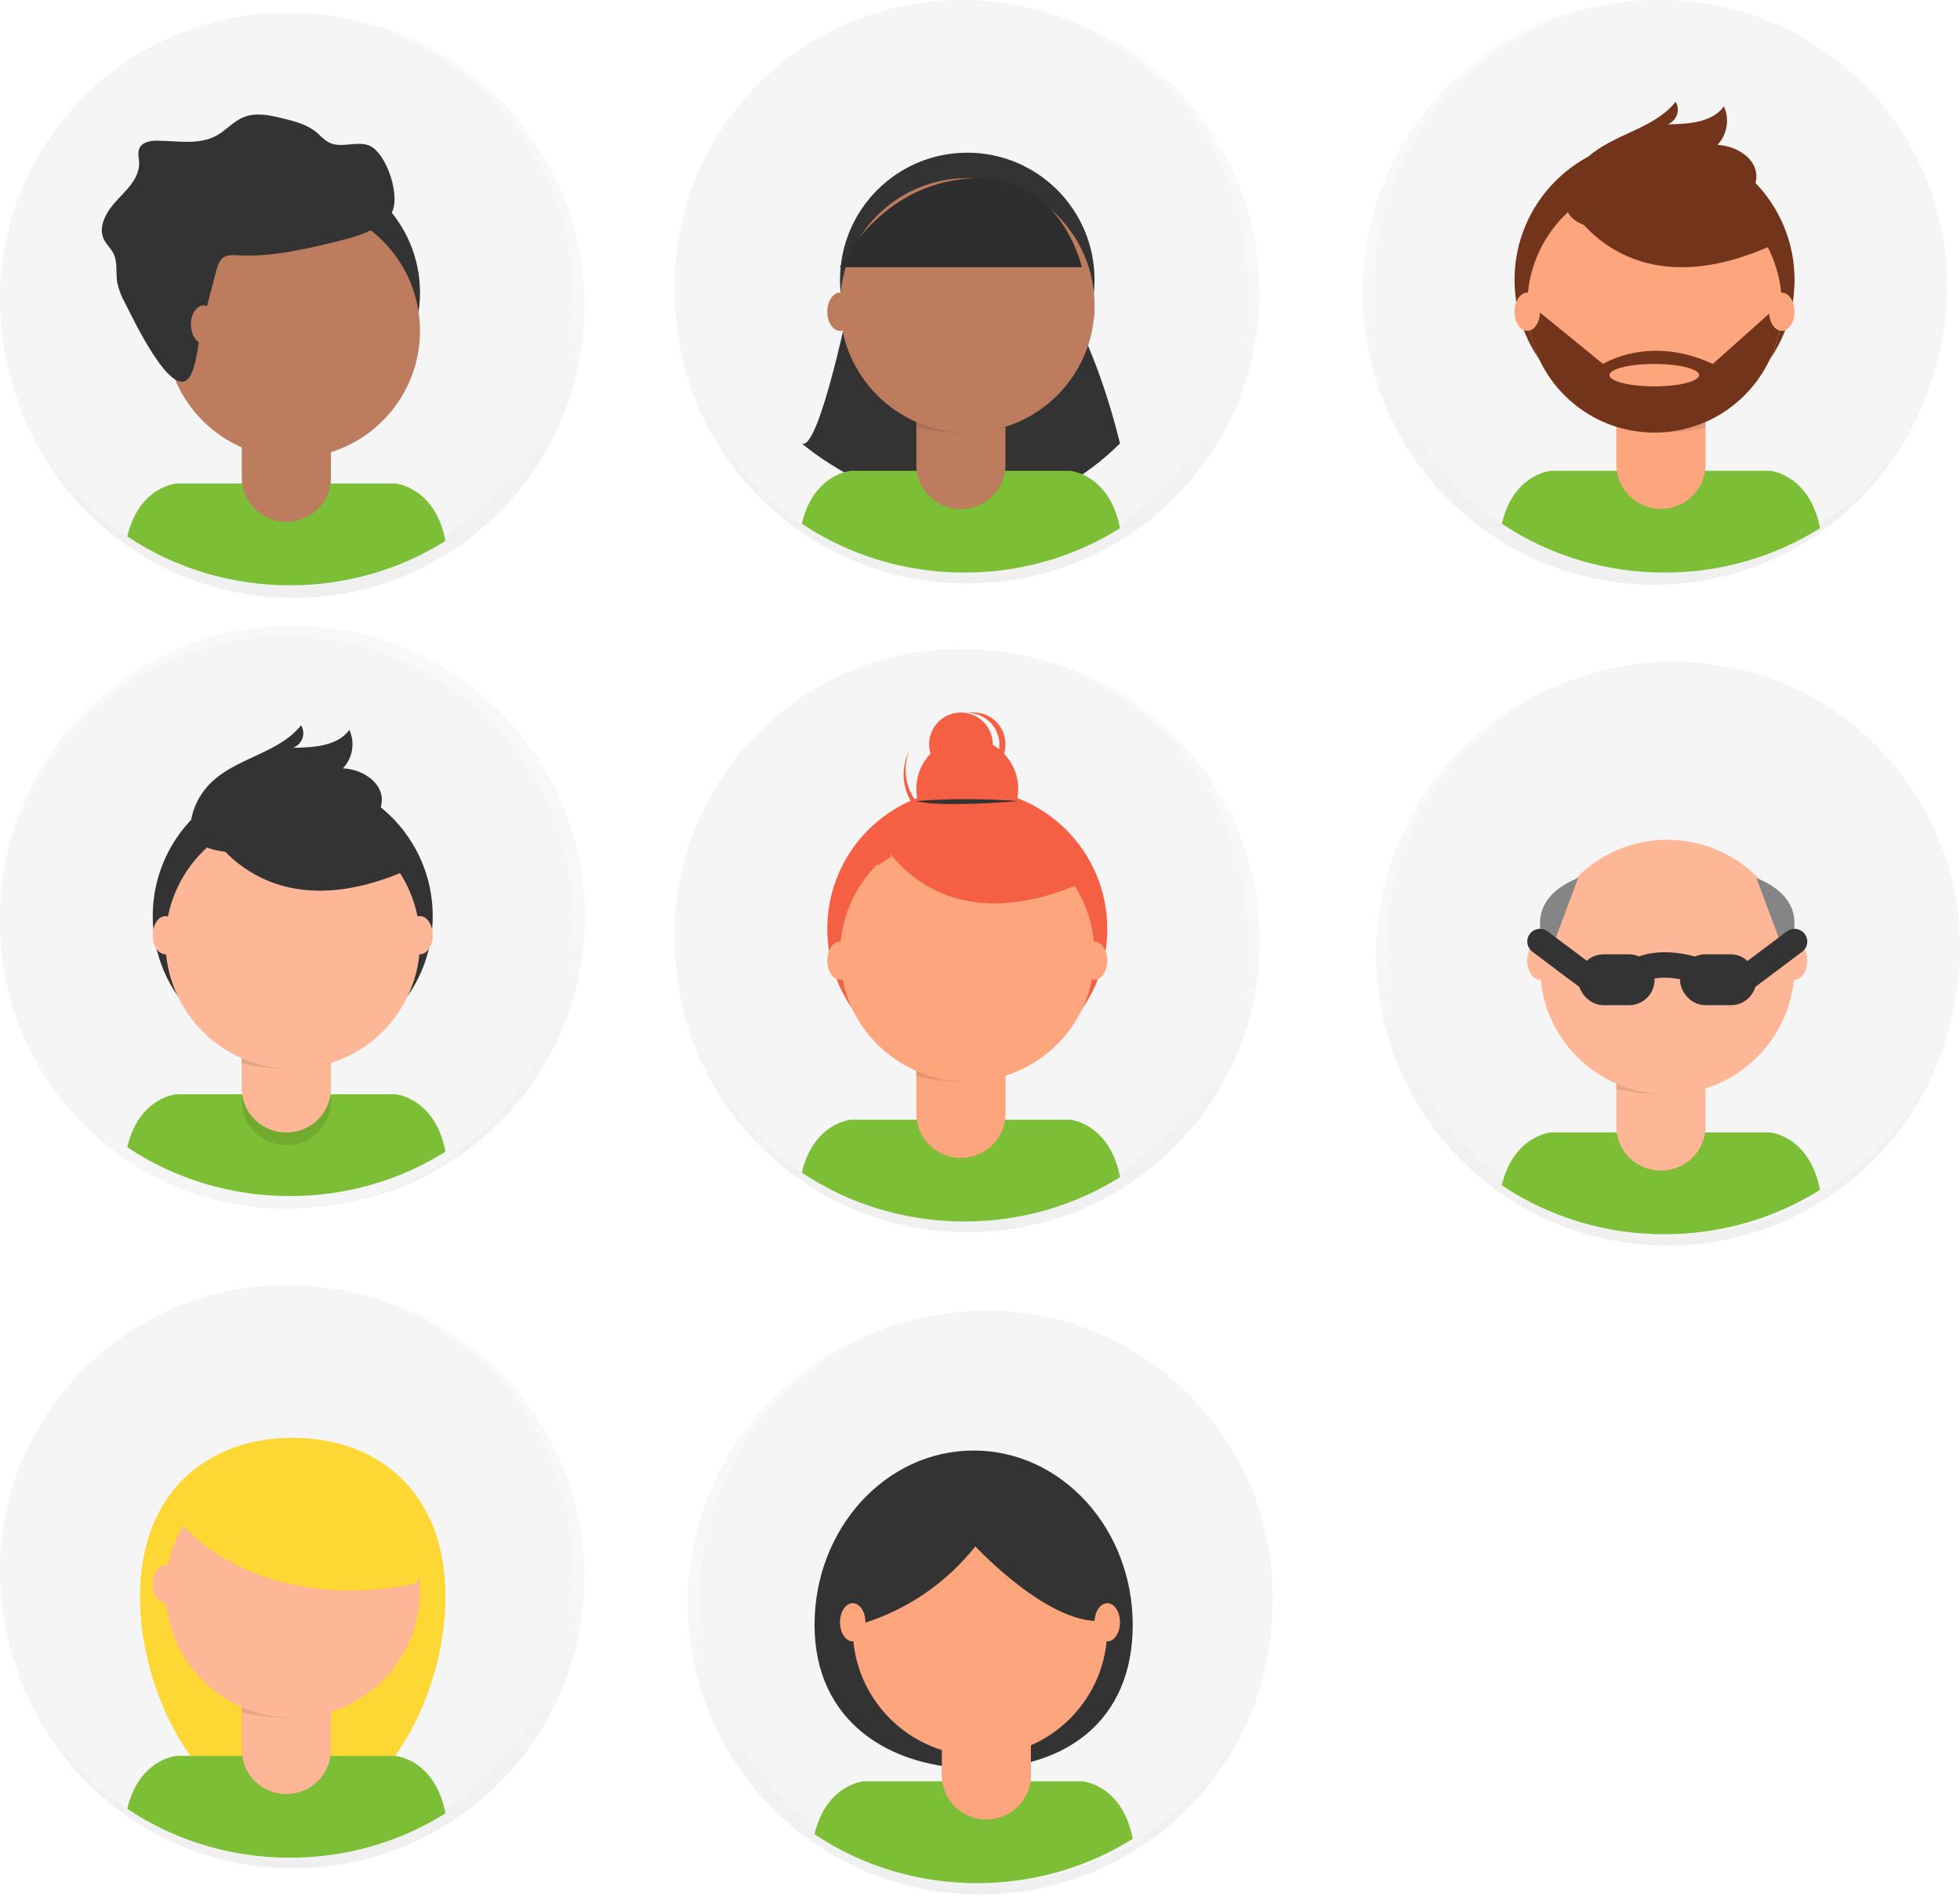 <svg xmlns="http://www.w3.org/2000/svg" width="154" height="149" viewBox="0 0 154 149">
    <defs>
        <linearGradient id="a" x1="50%" x2="50%" y1="100%" y2=".004%">
            <stop offset="0%" stop-color="gray" stop-opacity=".25"/>
            <stop offset="54%" stop-color="gray" stop-opacity=".12"/>
            <stop offset="100%" stop-color="gray" stop-opacity=".1"/>
        </linearGradient>
        <linearGradient id="b" x1="50%" x2="50%" y1="100%" y2="0%">
            <stop offset="0%" stop-color="gray" stop-opacity=".25"/>
            <stop offset="54%" stop-color="gray" stop-opacity=".12"/>
            <stop offset="100%" stop-color="gray" stop-opacity=".1"/>
        </linearGradient>
        <linearGradient id="c" x1="50%" x2="50%" y1="99.996%" y2="0%">
            <stop offset="0%" stop-color="gray" stop-opacity=".25"/>
            <stop offset="54%" stop-color="gray" stop-opacity=".12"/>
            <stop offset="100%" stop-color="gray" stop-opacity=".1"/>
        </linearGradient>
    </defs>
    <g fill="none" fill-rule="evenodd">
        <ellipse cx="23.043" cy="23.018" fill="url(#a)" opacity=".5" rx="22.88" ry="22.978" transform="translate(0 1)"/>
        <circle cx="22.5" cy="23.5" r="22.5" fill="#F5F5F5"/>
        <path fill="#7CBE35" d="M22.773 46c4.346.007 8.599-1.206 12.227-3.487C34.18 38.245 31.06 38 31.06 38H13.864s-2.941.23-3.863 4.158c3.74 2.507 8.2 3.849 12.773 3.842z"/>
        <circle cx="23" cy="23" r="10" fill="#333"/>
        <path fill="#000" d="M19 32h7v5.539C26 39.45 24.433 41 22.501 41c-1.932 0-3.499-1.55-3.499-3.461V32H19z" opacity=".1"/>
        <path fill="#BE7C5E" d="M19.666 32h5.666c.369 0 .668.296.668.661v4.878C26 39.45 24.433 41 22.5 41S19 39.45 19 37.539V32.66c0-.364.298-.66.666-.661z"/>
        <path fill="#000" d="M19 34.568c2.256.571 4.74.576 7 .014V34h-7v.568z" opacity=".1"/>
        <circle cx="23" cy="26" r="10" fill="#BE7C5E"/>
        <path fill="#333" d="M16.985 21.31c.114-.425.257-.893.634-1.115.298-.176.668-.148 1.012-.13 2.688.148 5.353-.473 7.968-1.12 1.495-.371 3.095-.821 4.062-2.041.967-1.22-.294-5.055-1.766-5.507-.967-.3-2.089.258-3.006-.18-.408-.196-.707-.562-1.06-.848-.72-.588-1.647-.825-2.545-1.048-1.048-.262-2.181-.519-3.177-.098-.774.325-1.339 1.013-2.072 1.42-1.394.783-3.094.42-4.692.415-.54 0-1.183.11-1.398.611-.145.34-.029.729-.014 1.099.047 1.175-.91 2.09-1.713 2.937-.803.848-1.56 2.058-1.054 3.112.193.401.547.705.748 1.102.347.69.172 1.522.298 2.284.126.578.34 1.133.633 1.645.595 1.175 3.587 7.5 4.962 5.892.666-.783.774-3.047 1.043-4.065.371-1.464.75-2.919 1.137-4.365z"/>
        <ellipse cx="16" cy="25.5" fill="#BE7C5E" rx="1" ry="1.5"/>
        <ellipse cx="23.016" cy="22.964" fill="url(#a)" opacity=".5" rx="22.978" ry="22.88" transform="translate(53 51)"/>
        <circle cx="75.5" cy="73.5" r="22.5" fill="#F5F5F5"/>
        <path fill="#7CBE35" d="M75.778 96c4.344.005 8.595-1.207 12.222-3.487C87.18 88.245 84.06 88 84.06 88H66.864s-2.942.23-3.864 4.158c3.74 2.507 8.204 3.85 12.778 3.842z"/>
        <circle cx="76" cy="73" r="11" fill="#F55F44"/>
        <path fill="#000" d="M72 82h7v5.539C79 89.45 77.433 91 75.501 91c-1.932 0-3.499-1.55-3.499-3.461V82H72z" opacity=".1"/>
        <path fill="#FDA57D" d="M72.666 82h5.666c.177 0 .347.07.472.194a.657.657 0 0 1 .196.467v4.878c0 .918-.369 1.798-1.025 2.447A3.52 3.52 0 0 1 75.5 91a3.52 3.52 0 0 1-2.475-1.014A3.442 3.442 0 0 1 72 87.54V82.66c0-.365.3-.661.668-.661h-.002z"/>
        <path fill="#000" d="M72 84.568c2.256.571 4.74.576 7 .014V84h-7v.568z" opacity=".1"/>
        <circle cx="76" cy="75" r="10" fill="#FDA57D"/>
        <circle cx="76" cy="62" r="4" fill="#F55F44"/>
        <circle cx="75.5" cy="58.5" r="2.5" fill="#F55F44"/>
        <path fill="#F55F44" d="M73.606 64.284A4.128 4.128 0 0 1 71.446 59a4.124 4.124 0 0 0 .338 4.287A4.148 4.148 0 0 0 79 62.379a4.148 4.148 0 0 1-5.394 1.905z"/>
        <path fill="#000" d="M69 65.637s4.186 8.934 16 3.74l-2.75-4.536L77.377 63 69 65.637z" opacity=".1"/>
        <path fill="#F55F44" d="M69 65.637s4.186 8.934 16 3.74l-2.75-4.536L77.377 63 69 65.637z"/>
        <path fill="#333" d="M72 62.958a52.917 52.917 0 0 1 8 0s-5.91.53-8 0z"/>
        <path fill="#F55F44" d="M76.557 56.002a2.437 2.437 0 0 0-.557.043h.143c1.257.04 2.282 1.036 2.378 2.309.095 1.272-.77 2.413-2.007 2.646 1.36.012 2.474-1.096 2.486-2.477.012-1.38-1.08-2.509-2.442-2.521h-.001z"/>
        <ellipse cx="66" cy="75.5" fill="#FDA57D" rx="1" ry="1.5"/>
        <ellipse cx="86" cy="75.5" fill="#FDA57D" rx="1" ry="1.5"/>
        <path fill="#F55F44" d="M68 66.83l1.632-.83.368 1.33-1 .67z"/>
        <ellipse cx="22.994" cy="22.98" fill="url(#b)" opacity=".5" rx="22.978" ry="22.88" transform="translate(53)"/>
        <circle cx="75.5" cy="22.5" r="22.5" fill="#F5F5F5"/>
        <path fill="#333" d="M66.899 23S64.377 35.548 63 34.853c0 0 13.277 11.581 25 0 0 0-2.065-8.843-5.046-11.853H66.9z"/>
        <path fill="#7CBE35" d="M75.774 45c4.346.007 8.598-1.206 12.226-3.487C87.18 37.245 84.061 37 84.061 37H66.862s-2.94.23-3.862 4.158c3.74 2.507 8.202 3.85 12.774 3.842z"/>
        <circle cx="76" cy="22" r="10" fill="#333"/>
        <path fill="#000" d="M72 31h7v5.539c0 1.91-1.563 3.458-3.493 3.461-1.932 0-3.499-1.55-3.499-3.461V31H72z" opacity=".1"/>
        <path fill="#BE7C5E" d="M72.661 31h5.67c.37 0 .669.296.669.661v4.878c0 1.91-1.565 3.458-3.497 3.461C73.568 40 72 38.45 72 36.539v-4.88a.665.665 0 0 1 .661-.659z"/>
        <path fill="#000" d="M72 33.568c2.256.571 4.74.576 7 .014V33h-7v.568z" opacity=".1"/>
        <circle cx="76" cy="24" r="10" fill="#BE7C5E"/>
        <path fill="#333" d="M66 21h19s-1.623-7.454-8.805-6.978C69.013 14.497 66 21 66 21z"/>
        <ellipse cx="66" cy="24.5" fill="#BE7C5E" rx="1" ry="1.5"/>
        <ellipse cx="85" cy="24.5" fill="#BE7C5E" rx="1" ry="1.5"/>
        <path fill="#000" d="M66 21h19s-1.623-7.454-8.805-6.978C69.013 14.497 66 21 66 21z" opacity=".1"/>
        <ellipse cx="22.947" cy="22.978" fill="url(#c)" opacity=".5" rx="22.88" ry="22.978" transform="translate(107)"/>
        <circle cx="130.5" cy="22.5" r="22.5" fill="#F5F5F5"/>
        <path fill="#7CBE35" d="M130.773 45c4.346.007 8.599-1.206 12.227-3.486-.822-4.27-3.94-4.514-3.94-4.514h-17.197s-2.941.23-3.863 4.157c3.739 2.507 8.2 3.85 12.773 3.843z"/>
        <circle cx="130" cy="22" r="11" fill="#72351C"/>
        <path fill="#000" d="M127 31h7v5.535c.002.919-.366 1.8-1.023 2.45A3.52 3.52 0 0 1 130.501 40c-1.932 0-3.499-1.549-3.499-3.459V31H127z" opacity=".1"/>
        <path fill="#FDA57D" d="M127.666 31h5.666c.369 0 .668.296.668.661v4.878c0 1.911-1.567 3.461-3.5 3.461s-3.5-1.55-3.5-3.461V31.66c0-.365.3-.661.668-.661h-.002z"/>
        <path fill="#000" d="M127 33.568c2.256.571 4.74.576 7 .014V33h-7v.568z" opacity=".1"/>
        <circle cx="130" cy="24" r="10" fill="#FDA57D"/>
        <path fill="#000" d="M123 15.637s4.186 8.934 16 3.74l-2.75-4.536L131.377 13 123 15.637z" opacity=".1"/>
        <path fill="#72351C" d="M123 15.637s4.186 8.934 16 3.74l-2.75-4.536L131.377 13 123 15.637z"/>
        <path fill="#72351C" d="M123.213 14.68c.29-.852.79-1.625 1.46-2.254 2.006-1.882 5.295-2.278 6.983-4.426.185.307.225.675.109 1.011a1.279 1.279 0 0 1-.718.756c1.623-.01 3.49-.145 4.403-1.407a2.756 2.756 0 0 1-.509 3.029c1.432.061 2.961.983 3.055 2.342.06.904-.536 1.76-1.32 2.28-.785.52-1.73.752-2.663.945-2.722.577-12.577 2.965-10.8-2.277z"/>
        <path fill="#72351C" fill-rule="nonzero" d="M139.998 24h-.265l-5.159 4.605c-4.972-2.332-8.62 0-8.62 0l-5.41-4.412-.544.068c.154 5.472 4.662 9.808 10.126 9.738 5.464-.07 9.86-4.52 9.874-9.995l-.002-.004zm-10.016 6.366c-1.945 0-3.522-.398-3.522-.883 0-.484 1.577-.882 3.522-.882 1.945 0 3.522.398 3.522.882 0 .485-1.577.883-3.524.883h.002z"/>
        <ellipse cx="120" cy="24.5" fill="#FDA57D" rx="1" ry="1.5"/>
        <ellipse cx="140" cy="24.5" fill="#FDA57D" rx="1" ry="1.5"/>
        <ellipse cx="22.978" cy="23.045" fill="url(#a)" opacity=".5" rx="22.978" ry="22.88" transform="translate(0 49)"/>
        <circle cx="22.5" cy="72.5" r="22.5" fill="#F5F5F5"/>
        <path fill="#7CBE35" d="M22.778 94c4.345.006 8.595-1.206 12.222-3.487C34.18 86.245 31.062 86 31.062 86h-17.2s-2.94.23-3.862 4.158c3.74 2.508 8.205 3.85 12.778 3.842z"/>
        <circle cx="23" cy="72" r="11" fill="#333"/>
        <path fill="#000" d="M19 81h7v5.539C26 88.45 24.433 90 22.501 90a3.519 3.519 0 0 1-2.474-1.014 3.442 3.442 0 0 1-1.025-2.447V81H19z" opacity=".1"/>
        <path fill="#FDB797" d="M19.668 80.002h5.664c.369 0 .668.296.668.66v4.88C26 87.451 24.433 89 22.501 89a3.52 3.52 0 0 1-2.475-1.012A3.439 3.439 0 0 1 19 85.54v-4.88c0-.365.3-.661.668-.661v.002z"/>
        <path fill="#000" d="M19 83.57a14.69 14.69 0 0 0 7 .014V83h-7v.57z" opacity=".1"/>
        <circle cx="23" cy="74" r="10" fill="#FDB797"/>
        <path fill="#000" d="M16 64.637s4.186 8.934 16 3.74l-2.75-4.536L24.377 62 16 64.637z" opacity=".1"/>
        <path fill="#333" d="M16 64.637s4.186 8.934 16 3.74l-2.75-4.536L24.377 62 16 64.637z"/>
        <path fill="#333" d="M15.213 63.677c.29-.851.79-1.623 1.46-2.253 2.006-1.881 5.295-2.277 6.983-4.424.185.307.225.675.109 1.011-.116.337-.377.61-.718.755 1.623-.01 3.49-.144 4.403-1.406a2.754 2.754 0 0 1-.509 3.027c1.432.062 2.961.983 3.055 2.341.06.905-.536 1.76-1.32 2.28-.785.52-1.733.756-2.666.952-2.721.573-12.574 2.96-10.797-2.283z"/>
        <ellipse cx="13" cy="73.5" fill="#FDB797" rx="1" ry="1.5"/>
        <ellipse cx="33" cy="73.5" fill="#FDB797" rx="1" ry="1.5"/>
        <circle cx="23.01" cy="23.016" r="22.88" fill="url(#a)" opacity=".5" transform="translate(108 52)"/>
        <circle cx="131.5" cy="74.5" r="22.5" fill="#F5F5F5"/>
        <path fill="#7CBE35" d="M130.774 97c4.346.007 8.598-1.206 12.226-3.487-.82-4.268-3.939-4.513-3.939-4.513h-17.199s-2.94.23-3.862 4.158c3.74 2.507 8.202 3.85 12.774 3.842z"/>
        <path fill="#000" d="M127 83h7v5.539c0 1.911-1.567 3.461-3.499 3.461a3.519 3.519 0 0 1-2.475-1.013A3.442 3.442 0 0 1 127 88.539V83z" opacity=".1"/>
        <path fill="#FDB797" d="M127.668 83h5.664c.369 0 .668.296.668.661v4.878c0 1.911-1.567 3.461-3.499 3.461a3.519 3.519 0 0 1-2.475-1.013A3.442 3.442 0 0 1 127 88.539V83.66c0-.365.3-.661.668-.661z"/>
        <path fill="#000" d="M127 85.568c2.256.571 4.74.576 7 .014V85h-7v.568z" opacity=".1"/>
        <circle cx="131" cy="76" r="10" fill="#FDB797"/>
        <ellipse cx="121" cy="75.5" fill="#FDB797" rx="1" ry="1.5"/>
        <ellipse cx="141" cy="75.5" fill="#FDB797" rx="1" ry="1.5"/>
        <rect width="4" height="2" x="125" y="76" stroke="#333" stroke-width="2" rx="1"/>
        <rect width="4" height="2" x="133" y="76" stroke="#333" stroke-width="2" rx="1" transform="rotate(180 135 77)"/>
        <path stroke="#333" stroke-width="2" d="M129 76.162s1.399-.728 4 0"/>
        <path fill="#858585" d="M138 69l2.246 6s2.747-3.98-2.246-6z"/>
        <path stroke="#333" stroke-linecap="round" stroke-linejoin="round" stroke-width="2" d="M137 77l4-3"/>
        <path fill="#858585" d="M124 69l-2.246 6s-2.747-3.98 2.246-6z"/>
        <path stroke="#333" stroke-linecap="round" stroke-linejoin="round" stroke-width="2" d="M125 77l-4-3"/>
        <circle cx="23.043" cy="22.953" r="22.88" fill="url(#a)" opacity=".5" transform="translate(0 101)"/>
        <circle cx="22.5" cy="123.5" r="22.5" fill="#F5F5F5"/>
        <path fill="#FDD835" d="M35 125.493C35 133.777 29.626 143 22.997 143 16.367 143 11 133.777 11 125.493 11 117.208 16.374 113 23.003 113 29.633 113 35 117.21 35 125.493z"/>
        <path fill="#7CBE35" d="M22.773 146c4.346.007 8.599-1.206 12.227-3.487-.82-4.268-3.94-4.513-3.94-4.513H13.864s-2.941.23-3.863 4.158c3.74 2.507 8.2 3.849 12.773 3.842z"/>
        <path fill="#000" d="M19 132h7v5.539c0 1.911-1.567 3.461-3.499 3.461-1.932 0-3.499-1.55-3.499-3.461V132H19z" opacity=".1"/>
        <path fill="#FDB797" d="M19.666 132h5.666c.369 0 .668.296.668.661v4.878c0 1.911-1.567 3.461-3.5 3.461s-3.5-1.55-3.5-3.461v-4.878c0-.364.298-.66.666-.661z"/>
        <path fill="#000" d="M19 134.568c2.256.571 4.74.576 7 .014V134h-7v.568z" opacity=".1"/>
        <circle cx="23" cy="125" r="10" fill="#FDB797"/>
        <ellipse cx="13" cy="124.5" fill="#FDB797" rx="1" ry="1.5"/>
        <ellipse cx="32" cy="124.5" fill="#FDB797" rx="1" ry="1.5"/>
        <path fill="#000" d="M14 119.483s5.68 7.562 18.704 4.98c0 0 1.454-1.722-2.085-7.008-3.54-5.286-13.397-4.425-16.619 2.028z" opacity=".1"/>
        <path fill="#FDD835" d="M14 119.483s5.68 7.562 18.704 4.98c0 0 1.454-1.722-2.085-7.008-3.54-5.286-13.397-4.425-16.619 2.028z"/>
        <ellipse cx="23.006" cy="23.01" fill="url(#a)" opacity=".5" rx="22.978" ry="22.88" transform="translate(54 103)"/>
        <circle cx="77.5" cy="125.5" r="22.5" fill="#F5F5F5"/>
        <path fill="#333" d="M89 127.705C89 135.275 83.683 139 76.778 139 69.873 139 64 135.275 64 127.705S69.597 114 76.5 114 89 120.13 89 127.705z"/>
        <path fill="#7CBE35" d="M76.772 148c4.346.007 8.6-1.206 12.228-3.487-.82-4.268-3.939-4.513-3.939-4.513H67.862s-2.94.23-3.862 4.158c3.739 2.507 8.2 3.849 12.772 3.842z"/>
        <path fill="#000" d="M74.006 134H81v5.535a3.44 3.44 0 0 1-1.025 2.453A3.515 3.515 0 0 1 77.496 143a3.515 3.515 0 0 1-2.472-1.013A3.44 3.44 0 0 1 74 139.54V134h.006z" opacity=".1"/>
        <path fill="#FDA57D" d="M74.672 134.002h5.66c.369 0 .668.296.668.66v4.878c0 .918-.37 1.8-1.026 2.449A3.516 3.516 0 0 1 77.497 143a3.516 3.516 0 0 1-2.473-1.014A3.442 3.442 0 0 1 74 139.54v-4.88c0-.174.07-.342.196-.466a.672.672 0 0 1 .472-.194l.004.002z"/>
        <path fill="#000" d="M74 136.568c2.256.571 4.74.576 7 .014V136h-7v.568z" opacity=".1"/>
        <circle cx="77" cy="128" r="10" fill="#FDA57D"/>
        <path fill="#000" d="M66 128s6.057-.72 10.636-6.469c0 0 6.057 6.53 10.277 5.81 0 0 2.446-2.517 0-5.032-2.447-2.514-4.344-5.69-7.585-5.272-3.241.419-7.219.599-8.93 2.097C68.686 120.632 66 128 66 128z" opacity=".1"/>
        <path fill="#333" d="M66 128s6.057-.72 10.636-6.469c0 0 6.057 6.53 10.277 5.81 0 0 2.446-2.517 0-5.032-2.447-2.514-4.344-5.69-7.585-5.272-3.241.419-7.211.591-8.923 2.106C68.694 120.658 66 128 66 128z"/>
        <ellipse cx="67" cy="127.5" fill="#FDA57D" rx="1" ry="1.5"/>
        <ellipse cx="87" cy="127.5" fill="#FDA57D" rx="1" ry="1.5"/>
    </g>
</svg>
